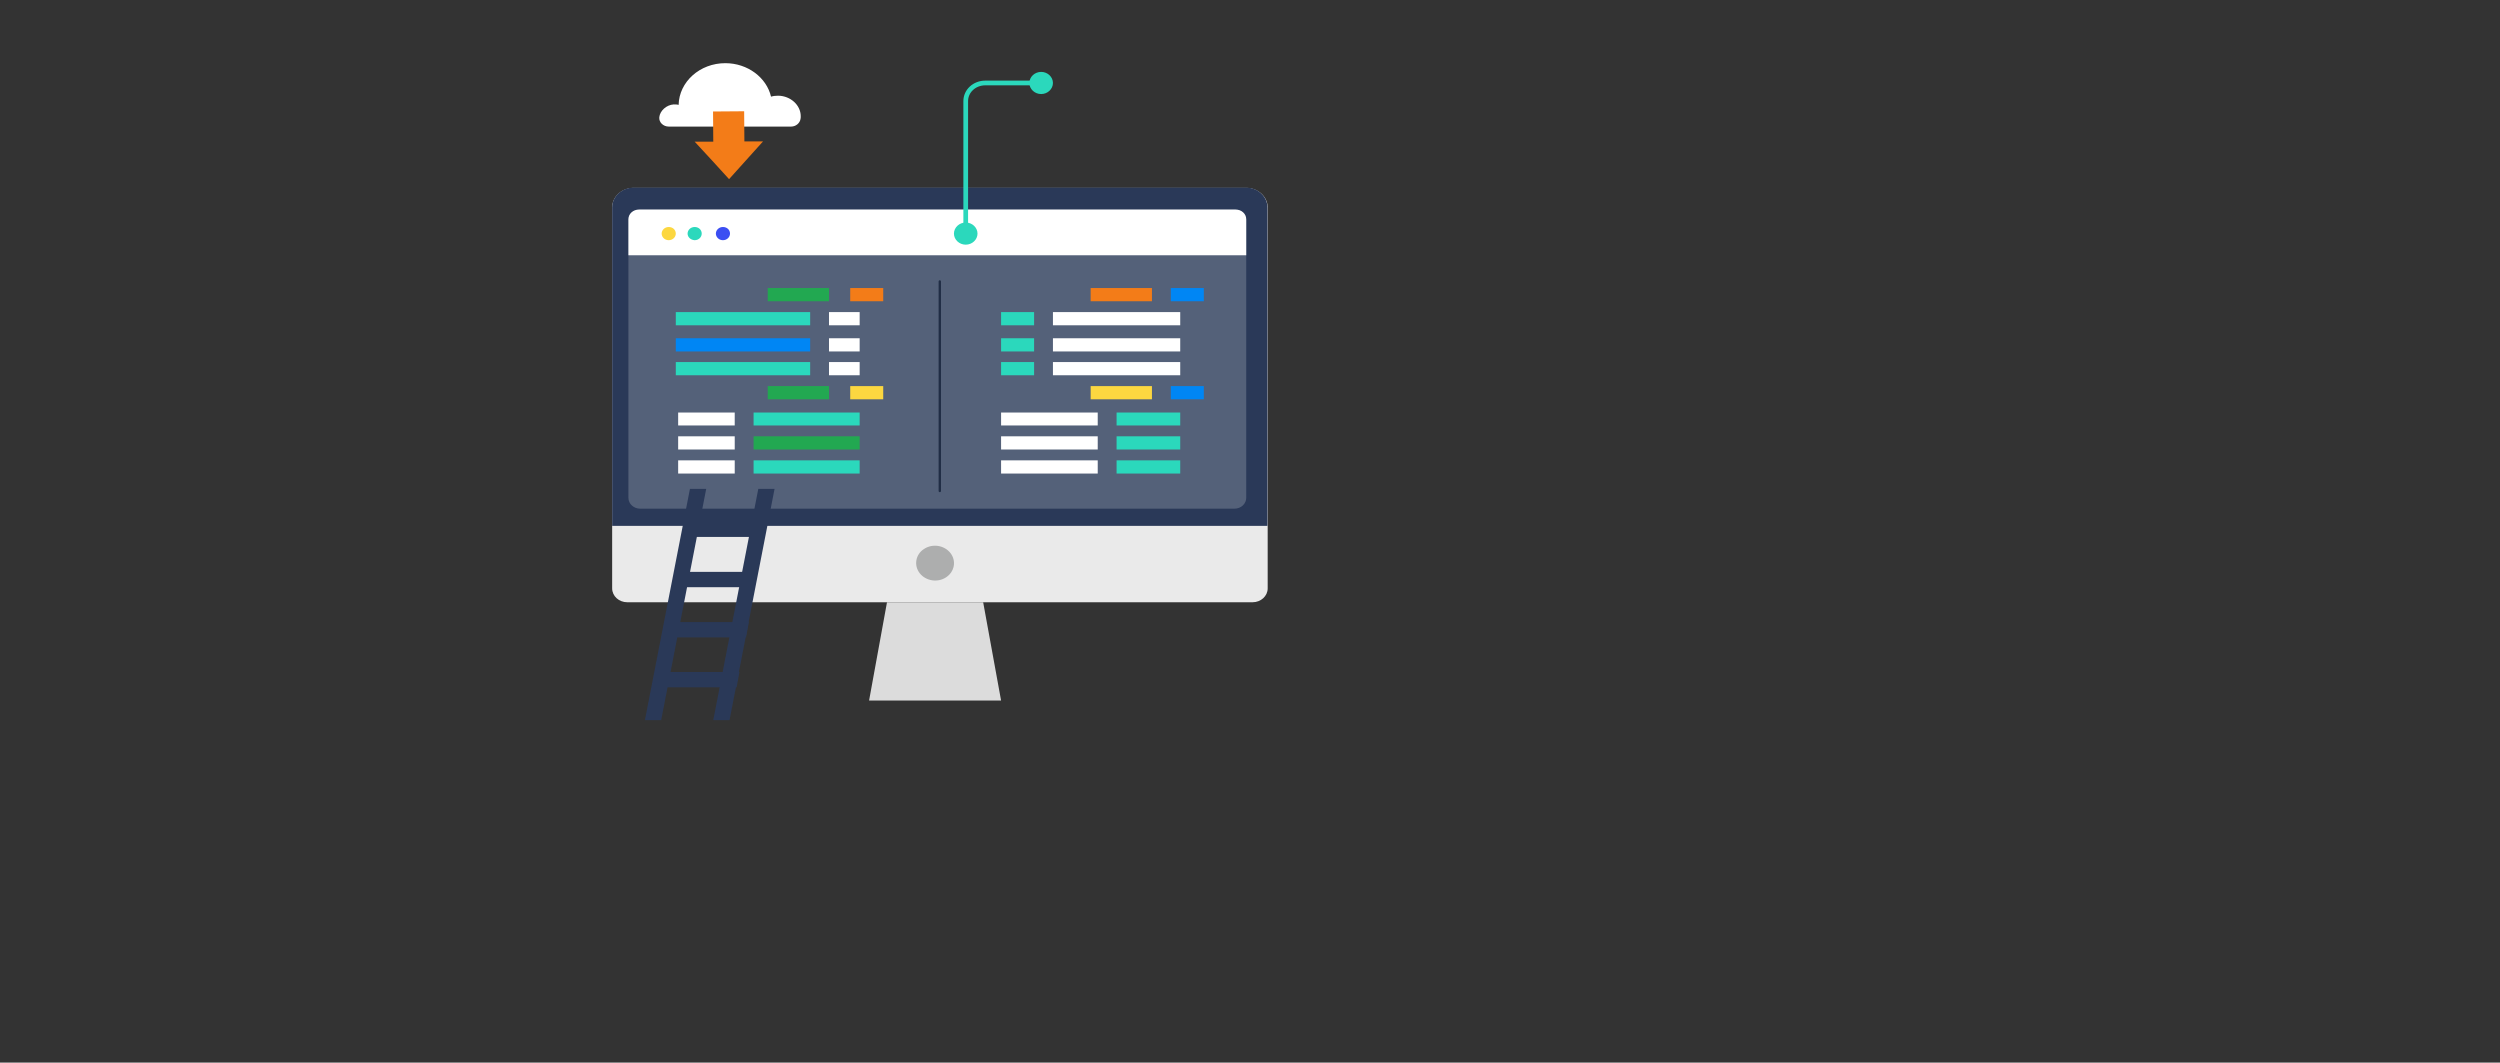 <?xml version="1.0" encoding="utf-8"?>
<!-- Generator: Adobe Illustrator 23.0.1, SVG Export Plug-In . SVG Version: 6.00 Build 0)  -->
<svg version="1.1" id="圖層_1" xmlns="http://www.w3.org/2000/svg" xmlns:xlink="http://www.w3.org/1999/xlink" x="0px" y="0px"
	 viewBox="0 0 1060.6 450.8" style="enable-background:new 0 0 1060.6 450.8;" xml:space="preserve">
<rect x="0" y="0" width="1060.6" height="450.8" fill="#333333" stroke="none"/>
<style type="text/css">
	.st0{fill-rule:evenodd;clip-rule:evenodd;fill:#EAEAEA;}
	.st1{fill-rule:evenodd;clip-rule:evenodd;fill:#ADAEAE;}
	.st2{fill-rule:evenodd;clip-rule:evenodd;fill:#2A3958;}
	.st3{fill-rule:evenodd;clip-rule:evenodd;fill:#546179;}
	.st4{fill-rule:evenodd;clip-rule:evenodd;fill:#DCDCDC;}
	.st5{fill-rule:evenodd;clip-rule:evenodd;fill:#FFFFFF;}
	.st6{fill-rule:evenodd;clip-rule:evenodd;fill:#3B4EF2;}
	.st7{fill-rule:evenodd;clip-rule:evenodd;fill:#2BD8BC;}
	.st8{fill-rule:evenodd;clip-rule:evenodd;fill:#FCD740;}
	.st9{fill-rule:evenodd;clip-rule:evenodd;fill:#0086F4;}
	.st10{fill-rule:evenodd;clip-rule:evenodd;fill:#F37C18;}
	.st11{fill-rule:evenodd;clip-rule:evenodd;fill:#22A851;}
	.st12{fill:none;stroke:#202D45;stroke-linecap:round;stroke-linejoin:round;}
	.st13{fill:none;stroke:#2BD8BC;stroke-width:2;}
	.st14{fill-rule:evenodd;clip-rule:evenodd;fill:#2BD8BC;stroke:#2BD8BC;stroke-width:2;}
</style>
<path class="st0" d="M259.7,88v161.6c0,3.3,2.9,5.9,6.4,5.9h265.3c3.5,0,6.4-2.6,6.4-5.9V88c0-0.1,0-0.2,0-0.3c-0.2-4.3-4-7.8-8.7-8
	c-0.1,0-0.2,0-0.4,0H268.8c-0.1,0-0.2,0-0.4,0c-4.7,0.2-8.5,3.7-8.7,8C259.7,87.8,259.7,87.9,259.7,88z"/>
<path class="st1" d="M390.2,243.2c-2.6-3.3-1.8-8,1.8-10.3c3.6-2.4,8.6-1.6,11.2,1.7c2.6,3.3,1.8,7.9-1.8,10.3
	C397.8,247.3,392.8,246.5,390.2,243.2z"/>
<path class="st2" d="M537.7,88v135.1h-278V88c0-4.6,4.1-8.4,9.1-8.4h259.9C533.6,79.6,537.7,83.4,537.7,88z"/>
<path class="st3" d="M528.7,93.5v117.7c0,2.5-2.2,4.6-5,4.6H271.6c-2.7,0-5-2-5-4.6V93.5c0-2.5,2.2-4.6,5-4.6h252.1
	C526.5,88.9,528.7,90.9,528.7,93.5z"/>
<path class="st4" d="M368.7,297.2h56l-7.6-41.7h-40.8L368.7,297.2z"/>
<path class="st5" d="M266.7,108.3h262V93c0-2.3-2-4.1-4.5-4.1H271.1c-2.5,0-4.5,1.8-4.5,4.1V108.3z"/>
<path class="st6" d="M303.7,99.1c0-1.5,1.3-2.8,3-2.8s3,1.2,3,2.8c0,1.5-1.3,2.8-3,2.8S303.7,100.6,303.7,99.1z"/>
<path class="st7" d="M291.7,99.1c0-1.5,1.3-2.8,3-2.8c1.7,0,3,1.2,3,2.8c0,1.5-1.3,2.8-3,2.8C293,101.8,291.7,100.6,291.7,99.1z"/>
<path class="st8" d="M280.7,99.1c0-1.5,1.3-2.8,3-2.8s3,1.2,3,2.8c0,1.5-1.3,2.8-3,2.8S280.7,100.6,280.7,99.1z"/>
<path class="st9" d="M510.7,127.8h-14v-5.6h14V127.8z"/>
<path class="st10" d="M488.7,127.8h-26v-5.6h26V127.8z"/>
<path class="st5" d="M500.7,138h-54v-5.6h54V138z"/>
<path class="st7" d="M438.7,138h-14v-5.6h14V138z"/>
<path class="st5" d="M500.7,149.1h-54v-5.6h54V149.1z"/>
<path class="st7" d="M438.7,149.1h-14v-5.6h14V149.1z"/>
<path class="st5" d="M500.7,159.2h-54v-5.6h54V159.2z"/>
<path class="st7" d="M438.7,159.2h-14v-5.6h14V159.2z"/>
<path class="st9" d="M510.7,169.4h-14v-5.6h14V169.4z"/>
<path class="st8" d="M488.7,169.4h-26v-5.6h26V169.4z"/>
<path class="st7" d="M500.7,180.5h-27V175h27V180.5z"/>
<path class="st5" d="M465.7,180.5h-41V175h41V180.5z"/>
<path class="st7" d="M500.7,190.7h-27v-5.6h27V190.7z"/>
<path class="st5" d="M465.7,190.7h-41v-5.6h41V190.7z"/>
<path class="st7" d="M500.7,200.9h-27v-5.6h27V200.9z"/>
<path class="st5" d="M465.7,200.9h-41v-5.6h41V200.9z"/>
<path class="st10" d="M374.7,127.8h-14v-5.6h14V127.8z"/>
<path class="st11" d="M351.7,127.8h-26v-5.6h26V127.8z"/>
<path class="st5" d="M364.7,138h-13v-5.6h13V138z"/>
<path class="st7" d="M343.7,138h-57v-5.6h57V138z"/>
<path class="st5" d="M364.7,149.1h-13v-5.6h13V149.1z"/>
<path class="st9" d="M343.7,149.1h-57v-5.6h57V149.1z"/>
<path class="st5" d="M364.7,159.2h-13v-5.6h13V159.2z"/>
<path class="st7" d="M343.7,159.2h-57v-5.6h57V159.2z"/>
<path class="st8" d="M374.7,169.4h-14v-5.6h14V169.4z"/>
<path class="st11" d="M351.7,169.4h-26v-5.6h26V169.4z"/>
<path class="st7" d="M364.7,180.5h-45V175h45V180.5z"/>
<path class="st5" d="M311.7,180.5h-24V175h24V180.5z"/>
<path class="st11" d="M364.7,190.7h-45v-5.6h45V190.7z"/>
<path class="st5" d="M311.7,190.7h-24v-5.6h24V190.7z"/>
<path class="st7" d="M364.7,200.9h-45v-5.6h45V200.9z"/>
<path class="st5" d="M311.7,200.9h-24v-5.6h24V200.9z"/>
<path class="st12" d="M398.7,119.4v88.9"/>
<path class="st5" d="M283.7,53.7c-2.3,0-4.2-1.8-4-3.9c0,0,0-0.1,0-0.1c0.3-2.7,3-5.2,6.1-5.4c0.7,0,1.5,0,2.1,0.2
	c0.2-9.8,9-17.7,19.8-17.7c9.5,0,17.5,6.1,19.4,14.2c1-0.3,2-0.4,3.1-0.4c5.2,0.1,9.5,4,9.5,8.7c0,0.4,0,0.8-0.1,1.2
	c-0.3,1.8-2,3.2-4,3.2H283.7z"/>
<path class="st10" d="M302.6,60.1l-0.1-12.8l13.2-0.1l0.1,12.8l7.9,0l-7.2,8l-7.2,8L302,68l-7.3-7.9L302.6,60.1z"/>
<path class="st2" d="M280.5,305.5h-6.9l19.1-98.1h6.9L280.5,305.5z"/>
<path class="st2" d="M309.5,305.5h-6.9l19.1-98.1h6.9L309.5,305.5z"/>
<path class="st2" d="M276.7,291.6l1.2-6.5h35.8l-1.2,6.5H276.7z"/>
<path class="st2" d="M280.7,270.4l1.2-6.5h35.8l-1.2,6.5H280.7z"/>
<path class="st2" d="M285.7,249.1l1.1-6.5h31.9l-1.1,6.5H285.7z"/>
<path class="st2" d="M289.7,227.8l1.1-6.5h31.9l-1.1,6.5H289.7z"/>
<path class="st13" d="M437.7,35.2h-19.7c-4.6,0-8.3,3.4-8.3,7.7v52.5"/>
<path class="st14" d="M437.7,35.2c0-2,1.8-3.7,4-3.7c2.2,0,4,1.7,4,3.7s-1.8,3.7-4,3.7C439.5,38.9,437.7,37.2,437.7,35.2z"/>
<path class="st14" d="M405.7,99.1c0-2,1.8-3.7,4-3.7c2.2,0,4,1.7,4,3.7c0,2-1.8,3.7-4,3.7C407.5,102.8,405.7,101.1,405.7,99.1z"/>
</svg>
